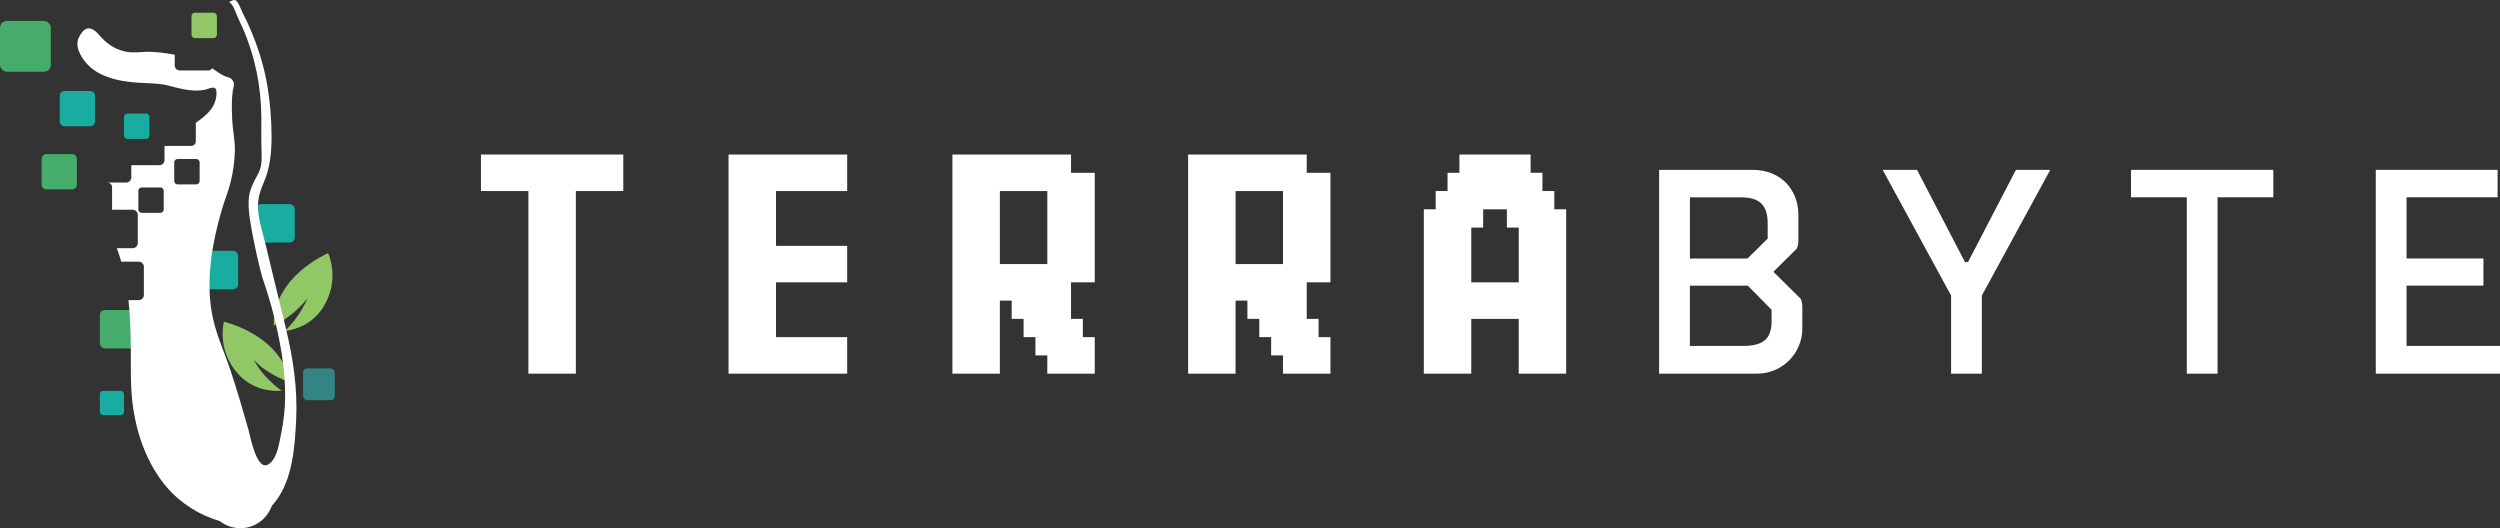 <?xml version="1.0" encoding="UTF-8"?>
<svg id="Layer_2" data-name="Layer 2" xmlns="http://www.w3.org/2000/svg" viewBox="0 0 1352.1 285.65">
  <rect x="0" y="0" width="1352.1" height="285.65" fill="#333333" stroke="none"/>
  <defs>
    <style>
      .cls-1 {
        fill: #fff;
      }

      .cls-2 {
        fill: #91c765;
      }

      .cls-3 {
        fill: #19ada1;
      }

      .cls-4 {
        fill: #338485;
      }

      .cls-5 {
        fill: #46ac6b;
      }
    </style>
  </defs>
  <g id="Layer_1-2" data-name="Layer 1">
    <g>
      <g>
        <g>
          <circle class="cls-1" cx="129.99" cy="267.66" r="18"/>
          <rect class="cls-3" x="138.61" y="110.37" width="20.81" height="20.81" rx="2.77" ry="2.77"/>
          <rect class="cls-3" x="107.97" y="135.63" width="20.81" height="20.81" rx="2.77" ry="2.77"/>
          <rect class="cls-2" x="103.57" y="6.87" width="13.75" height="13.75" rx="1.83" ry="1.83"/>
          <rect class="cls-5" y="11.33" width="27.47" height="27.47" rx="3.66" ry="3.66"/>
          <rect class="cls-3" x="67.07" y="61.4" width="13.75" height="13.75" rx="1.83" ry="1.83"/>
          <path class="cls-5" d="m25.05,83.34h13.97c1.4,0,2.54,1.14,2.54,2.54v13.97c0,1.4-1.14,2.54-2.54,2.54h-13.97c-1.4,0-2.54-1.14-2.54-2.54v-13.97c0-1.4,1.14-2.54,2.54-2.54Z"/>
          <path class="cls-3" d="m34.87,49.23h13.97c1.4,0,2.54,1.14,2.54,2.54v13.97c0,1.4-1.14,2.54-2.54,2.54h-13.97c-1.4,0-2.54-1.14-2.54-2.54v-13.97c0-1.4,1.14-2.54,2.54-2.54Z"/>
          <rect class="cls-5" x="54" y="167.67" width="20.81" height="20.81" rx="2.77" ry="2.77"/>
          <rect class="cls-3" x="54" y="211.41" width="13.08" height="13.08" rx="1.74" ry="1.74"/>
          <rect class="cls-4" x="163.91" y="199.24" width="17.19" height="17.19" rx="2.29" ry="2.29"/>
          <path class="cls-2" d="m150.29,209.79c-1.77-1.42-3.45-2.93-5.04-4.52-1.6-1.58-3.06-3.28-4.41-5.04-1.36-1.75-2.51-3.66-3.53-5.57,1.51,1.58,3.07,3.05,4.79,4.33,1.71,1.28,3.46,2.47,5.31,3.49,1.83,1.04,3.72,1.97,5.63,2.79,1.24.53,2.55,1.03,3.81,1.46-4.82-25.79-35.74-32.73-35.74-32.73,0,0-4.16,15.16,7.68,28.25,7.77,8.58,17.65,9.49,23.53,9.09-.68-.5-1.35-1.01-2.02-1.54Z"/>
          <path class="cls-2" d="m177.47,136.91s-29.74,12.46-29.46,39.17c.17-.08.33-.15.49-.23.95-.47,1.91-.97,2.84-1.52,1.87-1.09,3.72-2.29,5.46-3.64,1.75-1.35,3.46-2.79,5.04-4.38,1.62-1.56,3.09-3.28,4.52-5.06-.93,2.07-1.93,4.16-3.13,6.14-1.16,2.01-2.5,3.92-3.94,5.79-1.43,1.87-3.02,3.64-4.71,5.33-.19.19-.39.36-.58.54,5.9-.78,14.95-3.56,20.86-12.99,9.37-14.96,2.61-29.15,2.61-29.15Z"/>
        </g>
        <path class="cls-1" d="m154.47,176.99c-3.64-14.85-7.17-29.73-10.79-44.58-1.37-5.63-3.17-11.16-3.92-16.92-.8-6.14.31-10.97,2.79-16.54,3.55-7.96,4.37-16.91,4.32-25.53-.06-8.92-.75-17.91-2.22-26.71-1.85-11.1-5.25-21.9-9.8-32.18-.92-2.08-1.85-4.15-2.91-6.16-1.24-2.35-2.2-5.36-3.72-7.51-.37-.52-.94-.88-1.59-.84-.56.04-1.07.31-1.58.53-.32.14-1.11.25-.79.76.28.44.73.73,1.08,1.11.4.44.67,1,.94,1.52.64,1.22,1.14,2.52,1.65,3.8.23.58.46,1.17.73,1.74.89,1.91,1.78,3.82,2.63,5.75,6.61,15.08,9.86,31.22,10.05,47.66.06,5.54-.11,11.08.05,16.61.13,4.69.62,9.92-1.65,14.22-2.63,4.97-5.17,9.26-5.28,15.04-.13,6.54,1.16,13.02,2.39,19.41,1.41,7.34,3.06,14.59,4.98,21.82,0,0,15.23,40.92,11.92,73.34-.44,4.3-1.11,8.53-2,12.76-.99,4.69-2.04,12.38-6.74,15.14-6.27,3.68-9.84-16.04-10.58-18.64-2.94-10.4-6-20.78-9.36-31.05-3.65-11.18-8.72-21.48-10.64-33.13-3-18.17.4-37.43,5.52-54.92,1.52-5.2,3.64-10.23,4.9-15.51,1.25-5.24,2-10.63,2.17-16.02.16-5.26-.92-10.15-1.3-15.33,0,0-1.1-13.23.66-19.85.28-1.06.13-2.19-.43-3.14-.67-1.14-1.66-1.59-2.89-1.93-2.97-.82-5.59-2.95-8.26-4.78-.5.72-1.33,1.2-2.28,1.2h-15.26c-1.53,0-2.77-1.24-2.77-2.77v-5.76c-.4-.08-.8-.16-1.2-.23-3.67-.66-7.41-1.12-11.13-1.32-4.81-.26-9.72.89-14.47-.18-6.02-1.36-10.18-4.41-14.13-9.02-1.43-1.67-3.72-3.8-6.11-3.48-2.25.3-3.86,3-4.77,4.85-.79,1.59-.99,3.33-.69,5.08.43,2.57,1.8,4.98,3.29,7.09,6.36,9.01,18.49,11.57,28.82,12.3,5.86.41,11.89.22,17.64,1.76,4.15,1.11,8.35,2.24,12.66,2.48,2.14.12,4.27.01,6.37-.39,2.22-.43,5.94-2.77,6.28.88.31,3.29-.94,7.13-2.92,9.7-1.9,2.47-4.54,4.7-7.08,6.48,0,0-.41.29-1.14.79v10.01c0,1.4-1.14,2.54-2.54,2.54h-13.97c-.14,0-.28-.02-.42-.04v7.67c0,1.53-1.24,2.77-2.77,2.77h-15.2v6.62c0,1.53-1.24,2.77-2.77,2.77h-10.17c1.4,0,2.54,1.14,2.54,2.54v12.18h11.14c1.53,0,2.77,1.24,2.77,2.77v15.26c0,1.53-1.24,2.77-2.77,2.77h-8.55s.04.09.05.14c.86,2.35,1.62,4.73,2.3,7.13h9.49c1.53,0,2.77,1.24,2.77,2.77v15.26c0,1.53-1.24,2.77-2.77,2.77h-5.56c.21,2.01.4,4.03.54,6.05.49,7.16.72,14.33.74,21.51.04,10.62-.29,20.86,1.36,31.41,1.25,8,3.31,15.82,6.5,23.27,3.56,8.34,8.45,16.12,14.91,22.52,7.62,7.54,18.63,13.65,29.24,15.58,10.38,1.89,20.03-3.51,26.28-11.55,9.22-11.86,10.41-29.55,11.12-43.97.84-17.12-1.68-33.58-5.7-50.17Zm-65.91-63.7c0,1.01-.82,1.83-1.83,1.83h-10.08c-1.01,0-1.83-.82-1.83-1.83v-10.08c0-1.01.82-1.83,1.83-1.83h10.08c1.01,0,1.83.82,1.83,1.83v10.08Zm19.41-15.39c0,1.01-.82,1.83-1.83,1.83h-10.08c-1.01,0-1.83-.82-1.83-1.83v-10.08c0-1.01.82-1.83,1.83-1.83h10.08c1.01,0,1.83.82,1.83,1.83v10.08Z"/>
      </g>
      <g>
        <path class="cls-1" d="m974.78,177.63c0,13.54-10.93,24.46-24.46,24.46h-53v-110.23h50.55c15.49,0,24.78,10.92,24.78,24.46v13.54c0,1.3-.16,3.42-.98,4.73l-12.55,12.39,14.67,14.51c.82,1.3.98,3.43.98,4.73v11.42Zm-18.75-56.9c0-10.27-4.89-14.02-14.67-14.02h-27.39v33.1h31.14l10.92-10.76v-8.31Zm2.12,46.8l-12.88-13.04h-31.31v32.61h28.54c10.27,0,15.65-3.1,15.65-13.37v-6.19Z"/>
        <path class="cls-1" d="m1090.28,91.86h18.59l-37.01,67.99v42.23h-16.63v-42.23l-37.01-67.99h18.59l25.93,49.89h1.63l25.93-49.89Z"/>
        <path class="cls-1" d="m1199.34,106.7v95.39h-16.63v-95.39h-30.17v-14.84h76.96v14.84h-30.17Z"/>
        <path class="cls-1" d="m1284.92,202.09v-110.23h65.88v14.84h-49.24v33.1h41.58v14.68h-41.58v32.61h50.55v15h-67.18Z"/>
        <path class="cls-1" d="m311.45,83.57h-51.33v19.75h25.66v98.77h25.66v-98.77h25.66v-19.75h-25.66Z"/>
        <path class="cls-1" d="m432.52,83.57h-38.49v118.52h64.16v-19.75h-38.49v-29.63h38.49v-19.75h-38.49v-29.63h38.49v-19.75h-25.66Z"/>
        <path class="cls-1" d="m579.26,83.57h-64.16v118.52h25.66v-39.51h6.41v9.88h6.42v9.87h6.41v9.88h6.42v9.87h25.66v-19.75h-6.42v-9.87h-6.41v-19.75h12.83v-59.26h-12.83v-9.88Zm-38.49,59.26v-39.51h25.66v39.51h-25.66Z"/>
        <path class="cls-1" d="m706.74,83.57h-64.16v118.52h25.66v-39.51h6.41v9.88h6.41v9.87h6.42v9.88h6.41v9.87h25.67v-19.75h-6.42v-9.87h-6.41v-19.75h12.83v-59.26h-12.83v-9.88Zm-38.49,59.26v-39.51h25.66v39.51h-25.66Z"/>
        <path class="cls-1" d="m840.64,113.2v-9.88h-6.42v-9.87h-6.41v-9.88h-38.5v9.88h-6.42v9.87h-6.41v9.88h-6.42v88.89h25.66v-29.63h25.66v29.63h25.66v-88.89h-6.42Zm-32.08,39.51h-12.83v-29.63h6.42v-9.87h12.83v9.87h6.42v29.63h-12.83Z"/>
      </g>
    </g>
  </g>
</svg>